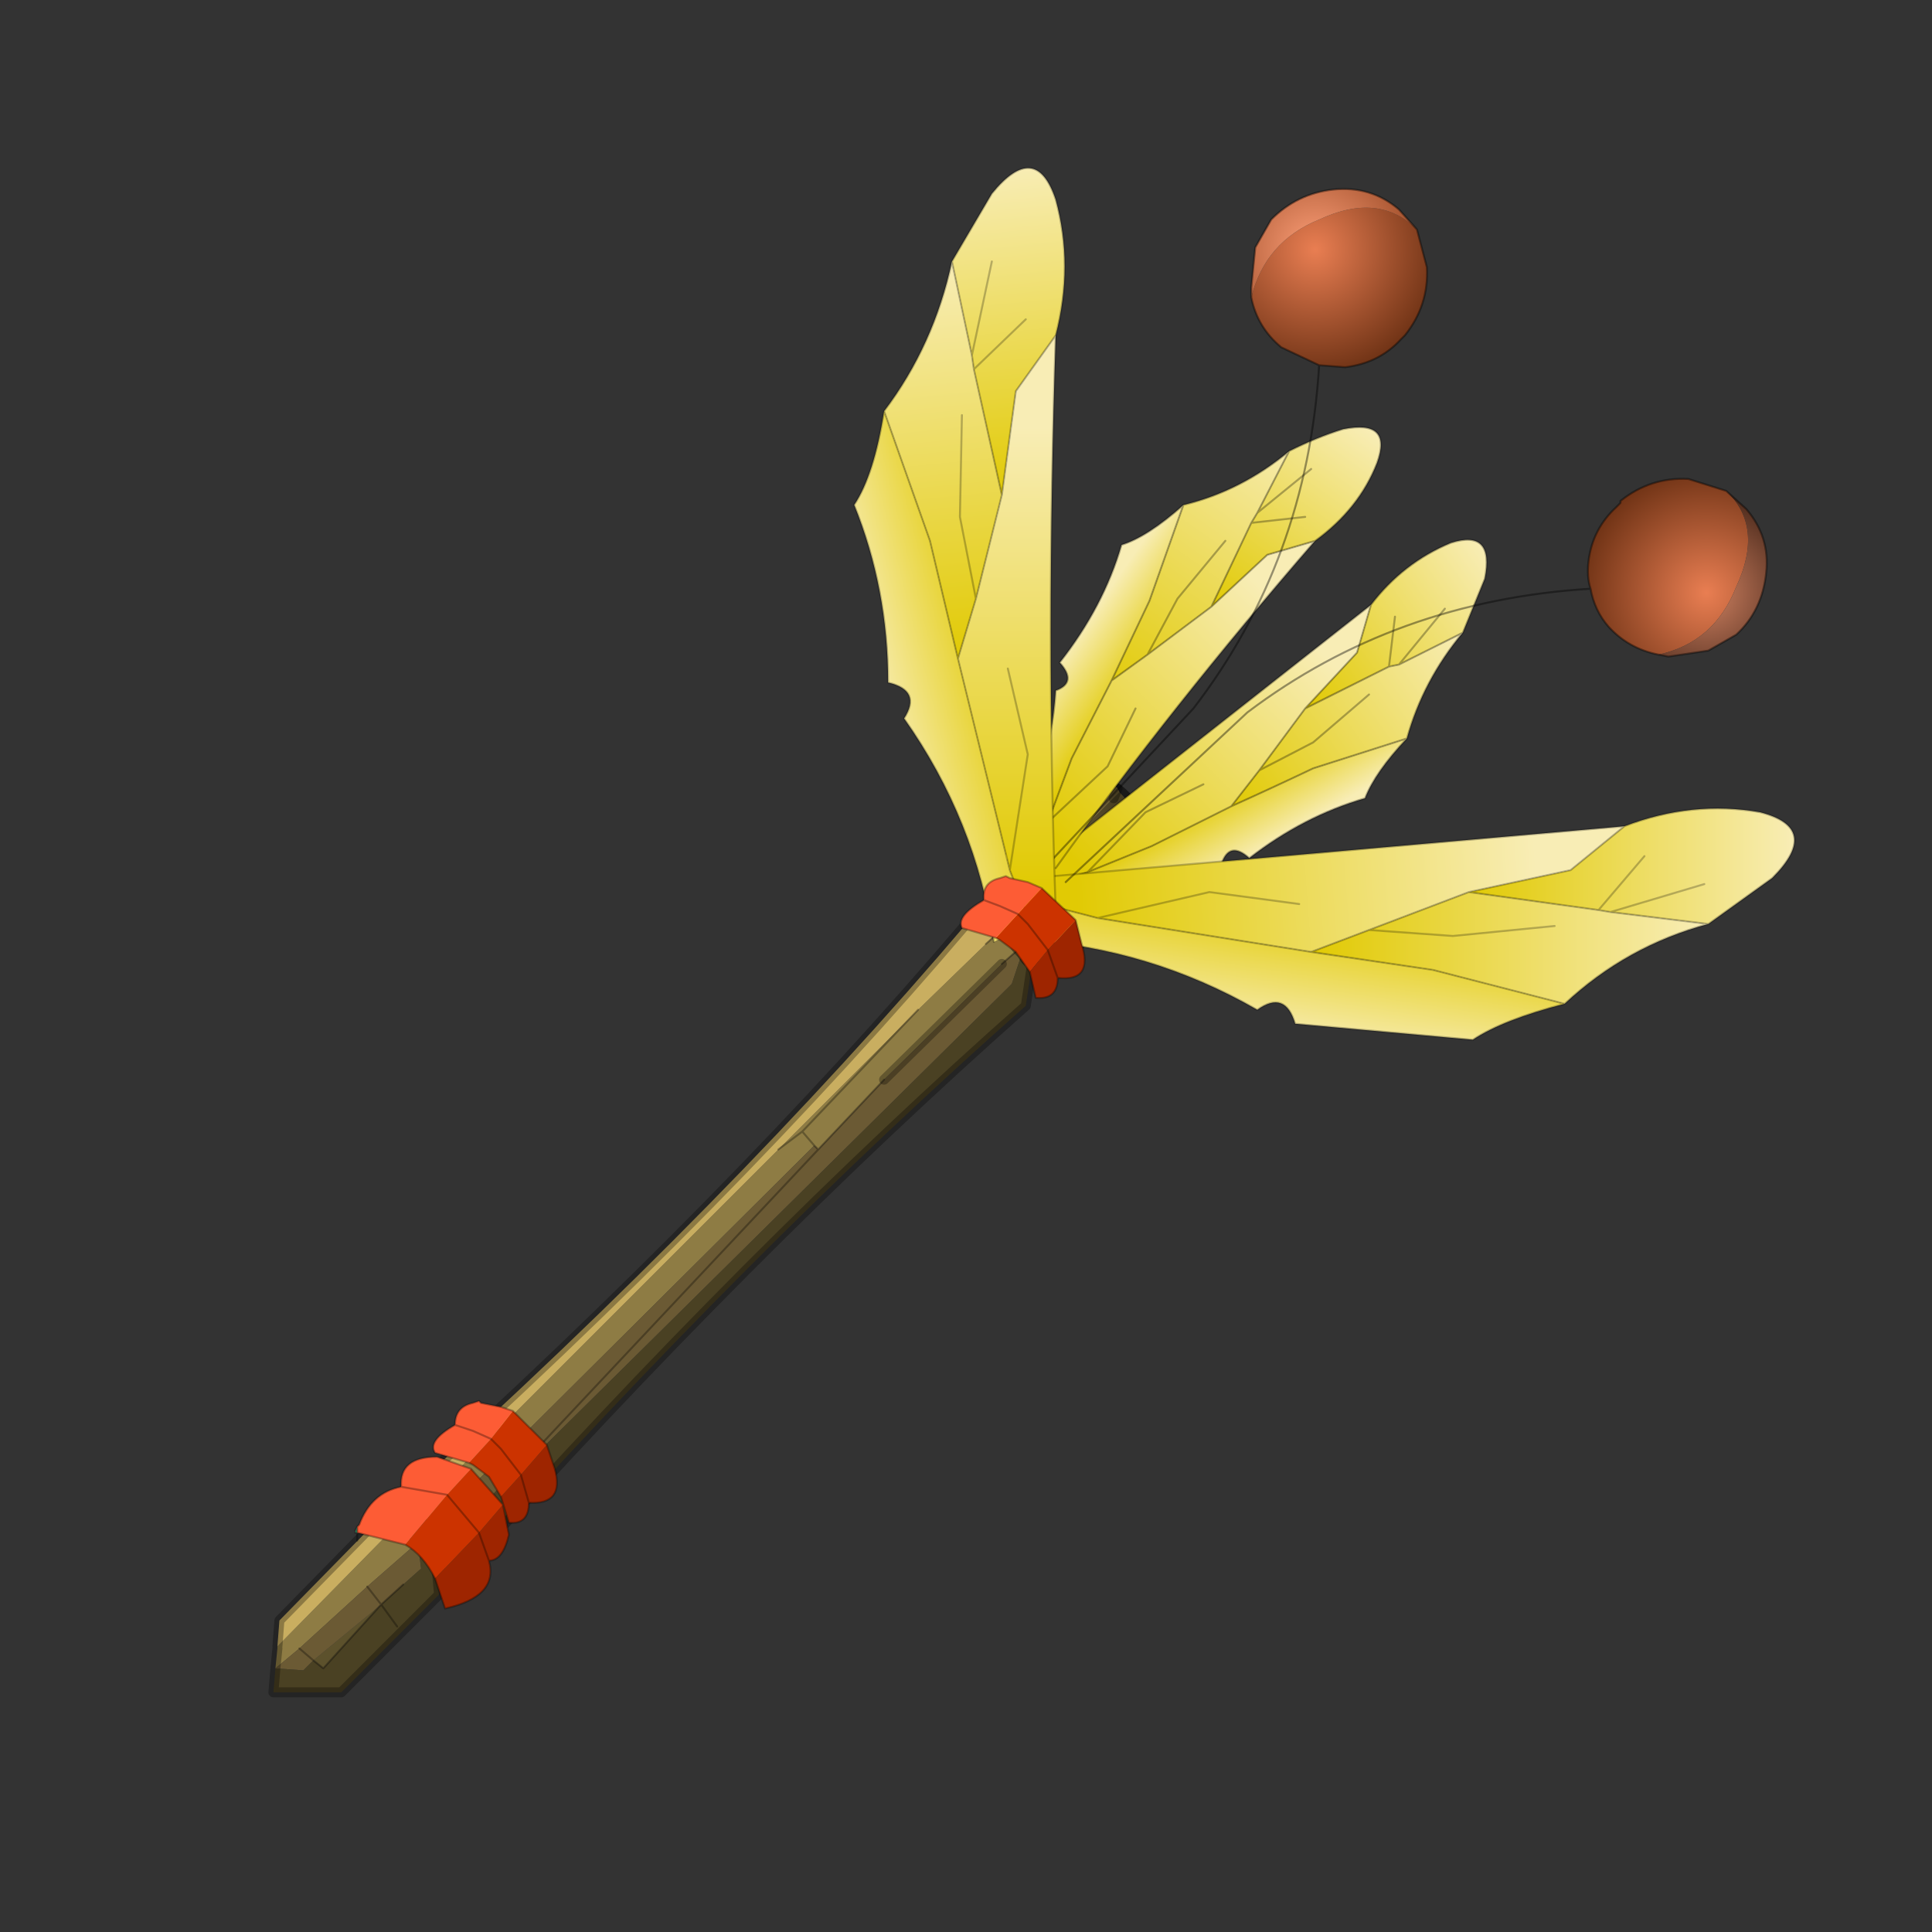 <?xml version="1.0" encoding="UTF-8" standalone="no"?>
<svg xmlns:xlink="http://www.w3.org/1999/xlink" height="440.0px" width="440.0px" xmlns="http://www.w3.org/2000/svg">
  <rect width="100%" height="100%" fill="#333333" stroke="none"/>
  <g transform="matrix(10.0, 0.0, 0.0, 10.0, 0.0, 0.0)">
    <use height="44.0" transform="matrix(0.909, 0.0, 0.0, 0.909, 2.0, 2.0)" width="44.0" xlink:href="#sprite0"/>
  </g>
  <defs>
    <g id="sprite0" transform="matrix(1.0, 0.0, 0.0, 1.0, 0.0, 0.0)">
      <use height="44.0" transform="matrix(1.0, 0.0, 0.0, 1.0, 0.0, 0.0)" width="44.0" xlink:href="#shape0"/>
    </g>
    <g id="shape0" transform="matrix(1.0, 0.0, 0.0, 1.0, 0.0, 0.0)">
      <path d="M44.0 44.0 L0.0 44.0 0.0 0.0 44.0 0.0 44.0 44.0" fill="#43adca" fill-opacity="0.0" fill-rule="evenodd" stroke="none"/>
      <path d="M4.7 39.6 L4.75 39.1 4.75 39.05 7.75 36.0 8.2 36.5 7.0 37.55 5.3 39.1 4.7 39.6 M25.85 17.65 L26.45 18.3 25.9 18.8 23.65 20.7 23.5 20.55 23.25 20.25 25.7 17.8 25.85 17.65 M22.9 21.05 L22.95 21.1 22.9 21.1 22.5 21.45 22.9 21.1 22.95 21.1 23.3 21.6 22.9 21.95 19.95 24.85 18.3 26.6 18.2 26.5 17.9 26.15 20.8 23.1 17.9 26.15 18.2 26.5 8.65 36.0 8.25 35.65 17.3 26.6 20.8 23.1 22.5 21.45 22.9 21.05 22.9 21.1 22.9 21.05 M23.4 21.7 L23.3 21.6 23.3 21.55 23.4 21.7 M17.9 26.15 L17.3 26.6 17.9 26.15" fill="#8e7c44" fill-rule="evenodd" stroke="none"/>
      <path d="M22.75 20.9 L22.9 20.0 23.0 19.9 23.25 20.25 23.5 20.55 23.65 20.7 23.95 21.05 23.3 21.55 23.3 21.6 22.95 21.1 22.9 21.05 22.85 20.9 22.75 20.9 M26.45 18.3 L26.8 18.7 26.85 18.8 26.8 18.75 26.8 18.7 26.8 18.75 26.45 18.35 25.9 18.8 26.45 18.3 M23.5 20.55 L22.95 21.1 23.5 20.55 M23.4 21.7 L23.5 21.85 23.4 21.7 M7.35 38.0 L5.9 39.6 5.65 39.4 7.35 38.0" fill="#5c512c" fill-rule="evenodd" stroke="none"/>
      <path d="M26.8 18.75 L26.85 18.8 26.75 18.9 26.8 18.8 26.8 18.75 26.8 18.8 26.75 18.9 24.95 20.2 24.25 20.8 24.2 20.85 24.0 21.0 23.95 21.05 23.65 20.7 25.9 18.8 26.45 18.35 26.8 18.75 M18.2 26.5 L18.3 26.6 19.95 24.85 22.9 21.95 23.3 21.6 23.4 21.7 23.15 22.45 9.7 35.75 9.0 36.4 8.65 36.0 18.2 26.5 M7.35 38.0 L5.65 39.4 5.3 39.1 5.65 39.4 5.4 39.65 4.7 39.6 5.3 39.1 7.0 37.55 8.2 36.5 8.3 36.6 8.3 36.7 8.35 37.1 7.9 37.5 7.35 38.0 7.0 37.55 7.35 38.0 M18.3 26.6 L9.7 35.75 18.3 26.6" fill="#6b5a34" fill-rule="evenodd" stroke="none"/>
      <path d="M26.85 18.8 L27.25 19.2 24.3 22.0 23.65 22.0 23.5 23.0 Q16.6 29.1 9.3 37.25 L8.8 37.2 8.75 37.15 8.75 37.2 8.8 37.75 6.35 40.2 4.65 40.2 4.7 39.6 5.4 39.65 5.65 39.4 5.9 39.6 7.35 38.0 7.75 38.55 7.35 38.0 7.9 37.5 8.35 37.1 8.3 36.7 8.3 36.6 8.2 36.5 7.75 36.0 7.8 35.85 7.8 35.4 7.9 35.3 8.25 35.65 8.65 36.0 9.0 36.4 9.7 35.75 23.15 22.45 23.4 21.7 23.3 21.55 23.95 21.05 24.0 21.0 24.2 20.85 24.25 20.8 24.95 20.2 26.75 18.9 26.85 18.8 M23.5 21.85 L23.4 21.7 23.5 21.85 23.65 21.95 23.5 21.85 M23.65 22.0 L23.65 21.95 23.65 22.0 M8.3 36.7 L8.75 37.15 8.3 36.7" fill="#4a4123" fill-rule="evenodd" stroke="none"/>
      <path d="M4.75 39.05 L4.8 38.4 7.25 35.9 7.75 36.0 4.75 39.05 M7.9 35.3 Q16.1 27.9 22.05 20.9 L22.75 20.9 22.85 20.9 22.9 21.05 22.5 21.45 20.8 23.1 17.3 26.6 8.25 35.65 7.9 35.3 M23.0 19.9 L25.15 17.65 25.55 17.3 25.8 17.55 25.85 17.65 25.7 17.8 23.25 20.25 23.0 19.9 M25.8 17.55 L25.7 17.8 25.8 17.55" fill="#c9ae60" fill-rule="evenodd" stroke="none"/>
      <path d="M27.25 19.2 L24.3 22.0 23.65 22.0 23.5 23.0 Q16.6 29.1 9.3 37.25 L8.8 37.2 M8.75 37.2 L8.8 37.75 6.35 40.2 4.65 40.2 4.7 39.6 4.75 39.1 M4.75 39.05 L4.8 38.4 7.25 35.9 7.75 36.0 M7.8 35.85 L7.8 35.4 7.9 35.3 Q16.1 27.9 22.05 20.9 L22.75 20.9 22.9 20.0 23.0 19.9 25.15 17.65 M26.8 18.75 L26.8 18.8 26.75 18.9 M26.8 18.7 L26.8 18.75 M25.7 17.8 L25.8 17.55 M22.85 20.9 L22.9 21.05 22.95 21.1 M19.95 24.85 L22.9 21.95 M23.3 21.6 L22.95 21.1 M23.4 21.7 L23.5 21.85 23.65 21.95 M23.3 21.6 L23.4 21.7" fill="none" stroke="#000000" stroke-linecap="round" stroke-linejoin="round" stroke-opacity="0.302" stroke-width="0.25"/>
      <path d="M8.8 37.2 L8.75 37.15 8.75 37.2 M25.15 17.65 L25.55 17.3 M23.95 21.05 L24.0 21.0 24.2 20.85 24.25 20.8 24.95 20.2 M22.95 21.1 L23.5 20.55 M22.95 21.1 L22.9 21.1 22.5 21.45 M20.8 23.1 L17.9 26.15 18.2 26.5 18.3 26.6 19.95 24.85 M22.9 21.95 L23.3 21.6 M22.9 21.1 L22.9 21.05 M23.5 21.85 L23.4 21.7 23.3 21.55 23.95 21.05 M23.65 21.95 L23.65 22.0 M23.3 21.55 L23.3 21.6 M17.3 26.6 L17.9 26.15 M22.75 20.9 L22.85 20.9 M5.65 39.4 L5.9 39.6 7.35 38.0 7.75 38.55 M5.65 39.4 L5.3 39.1 M8.3 36.6 L8.2 36.5 7.75 36.0 M7.0 37.55 L7.35 38.0 7.9 37.5 M8.75 37.15 L8.3 36.7 M9.7 35.75 L18.3 26.6" fill="none" stroke="#000000" stroke-linecap="round" stroke-linejoin="round" stroke-opacity="0.302" stroke-width="0.05"/>
      <path d="M22.85 20.85 L22.85 19.9 23.85 18.95 25.5 17.45 25.55 17.4 25.6 17.35 25.65 17.35 25.75 17.4 Q26.1 17.5 27.3 19.15 L24.35 22.0 23.65 22.0 23.65 22.15 23.65 22.7 19.95 26.25 18.05 25.4 22.1 20.85 22.85 20.85 M25.8 17.2 L25.85 17.15 25.9 17.1 25.85 17.2 25.8 17.2" fill="url(#gradient0)" fill-rule="evenodd" stroke="none"/>
      <path d="M32.15 12.95 L31.8 14.15 30.5 15.55 29.35 17.1 28.65 18.0 26.65 19.0 25.05 19.65 24.1 19.95 23.95 19.4 32.15 12.95 M27.95 17.45 L26.5 18.15 25.05 19.65 26.5 18.15 27.95 17.45" fill="url(#gradient1)" fill-rule="evenodd" stroke="none"/>
      <path d="M30.5 15.55 L31.8 14.15 32.15 12.95 Q32.95 11.9 34.15 11.4 35.25 11.05 35.0 12.3 L34.45 13.65 32.85 14.45 32.6 14.5 30.5 15.55 M32.75 13.25 L32.6 14.5 32.75 13.25 M34.0 13.05 L32.85 14.45 34.0 13.05" fill="url(#gradient2)" fill-rule="evenodd" stroke="none"/>
      <path d="M30.5 15.55 L32.6 14.5 32.85 14.45 34.45 13.65 Q33.45 14.85 33.05 16.3 L30.7 17.05 Q29.65 17.55 28.65 18.0 L29.35 17.1 30.7 16.4 32.1 15.2 30.7 16.4 29.35 17.1 30.5 15.55" fill="url(#gradient3)" fill-rule="evenodd" stroke="none"/>
      <path d="M33.05 16.3 Q32.25 17.15 32.0 17.8 30.45 18.25 29.1 19.3 28.6 18.85 28.4 19.45 26.15 19.6 24.15 20.7 L24.1 19.95 25.05 19.65 26.65 19.0 28.65 18.0 Q29.65 17.55 30.7 17.05 L33.05 16.3" fill="url(#gradient4)" fill-rule="evenodd" stroke="none"/>
      <path d="M32.15 12.95 L31.8 14.15 30.5 15.55 32.6 14.5 32.75 13.25 M32.6 14.5 L32.85 14.45 34.0 13.05 M32.15 12.95 Q32.95 11.9 34.15 11.4 35.25 11.05 35.0 12.3 L34.45 13.65 Q33.45 14.85 33.05 16.3 32.25 17.15 32.0 17.8 30.45 18.25 29.1 19.3 28.6 18.85 28.4 19.45 26.15 19.6 24.15 20.7 M23.95 19.4 L32.15 12.95 M32.85 14.45 L34.45 13.65 M33.05 16.3 L30.7 17.05 Q29.65 17.55 28.65 18.0 L26.65 19.0 25.05 19.65 24.1 19.95 M25.05 19.65 L26.5 18.15 27.95 17.45 M29.35 17.1 L28.65 18.0 M29.35 17.1 L30.7 16.4 32.1 15.2 M30.5 15.55 L29.35 17.1" fill="none" stroke="#000000" stroke-linecap="round" stroke-linejoin="round" stroke-opacity="0.302" stroke-width="0.05"/>
      <path d="M40.6 20.95 L38.15 20.65 37.85 20.6 34.6 20.15 37.15 19.6 38.5 18.5 Q40.2 17.85 41.9 18.15 43.45 18.55 42.2 19.8 L40.6 20.95 M39.0 19.25 L37.85 20.6 39.0 19.25 M40.5 19.95 L38.15 20.65 40.5 19.95" fill="url(#gradient5)" fill-rule="evenodd" stroke="none"/>
      <path d="M38.15 20.65 L40.6 20.95 Q38.55 21.5 37.0 22.95 L33.7 22.1 30.65 21.65 32.1 21.1 34.6 20.15 37.85 20.6 38.15 20.65 M36.75 21.0 L34.2 21.25 32.1 21.1 34.2 21.25 36.75 21.0" fill="url(#gradient6)" fill-rule="evenodd" stroke="none"/>
      <path d="M38.5 18.5 L37.15 19.6 34.6 20.15 32.1 21.1 30.65 21.65 25.3 20.8 23.95 20.45 24.2 19.75 38.5 18.5 M30.35 20.45 L28.1 20.15 25.3 20.8 28.1 20.15 30.35 20.45" fill="url(#gradient7)" fill-rule="evenodd" stroke="none"/>
      <path d="M37.0 22.95 Q35.45 23.35 34.7 23.85 L30.25 23.45 Q30.0 22.6 29.3 23.1 26.6 21.55 23.5 21.35 L23.95 20.45 25.3 20.8 30.65 21.65 33.7 22.1 37.0 22.95" fill="url(#gradient8)" fill-rule="evenodd" stroke="none"/>
      <path d="M38.15 20.65 L40.6 20.95 42.2 19.8 Q43.45 18.55 41.9 18.15 40.2 17.85 38.5 18.5 L37.15 19.6 34.6 20.15 37.85 20.6 39.0 19.25 M40.6 20.95 Q38.55 21.5 37.0 22.95 35.45 23.35 34.7 23.85 L30.25 23.45 Q30.0 22.6 29.3 23.1 26.6 21.55 23.5 21.35 M24.2 19.75 L38.5 18.5 M37.85 20.6 L38.15 20.65 40.5 19.95 M37.0 22.95 L33.7 22.1 30.65 21.65 25.3 20.8 23.95 20.45 M30.65 21.65 L32.1 21.1 34.6 20.15 M32.1 21.1 L34.2 21.25 36.75 21.0 M25.3 20.8 L28.1 20.15 30.35 20.45" fill="none" stroke="#000000" stroke-linecap="round" stroke-linejoin="round" stroke-opacity="0.251" stroke-width="0.05"/>
      <path d="M30.75 11.35 L29.55 11.7 28.15 13.0 26.55 14.2 25.65 14.85 24.65 16.8 24.05 18.4 23.7 19.4 24.25 19.55 Q27.15 15.5 30.75 11.35 M26.25 15.55 L25.55 17.0 24.05 18.4 25.55 17.0 26.25 15.55" fill="url(#gradient9)" fill-rule="evenodd" stroke="none"/>
      <path d="M28.15 13.0 L29.55 11.7 30.75 11.35 Q31.85 10.55 32.3 9.4 32.7 8.3 31.45 8.55 30.8 8.75 30.1 9.1 L29.3 10.65 29.15 10.9 28.15 13.0 M30.5 10.75 L29.15 10.9 30.5 10.75 M30.65 9.55 L29.3 10.65 30.65 9.55" fill="url(#gradient10)" fill-rule="evenodd" stroke="none"/>
      <path d="M28.15 13.0 L29.15 10.9 29.3 10.65 30.1 9.1 Q28.9 10.1 27.45 10.45 L26.6 12.85 25.65 14.85 26.55 14.2 28.15 13.0 M28.5 11.35 L27.3 12.8 26.55 14.2 27.3 12.8 28.5 11.35" fill="url(#gradient11)" fill-rule="evenodd" stroke="none"/>
      <path d="M27.45 10.45 Q26.55 11.25 25.9 11.45 25.45 13.0 24.35 14.4 24.8 14.9 24.25 15.1 24.1 17.35 22.95 19.3 L23.7 19.4 24.05 18.4 24.65 16.8 25.65 14.85 26.6 12.85 27.45 10.45" fill="url(#gradient12)" fill-rule="evenodd" stroke="none"/>
      <path d="M30.75 11.35 L29.55 11.7 28.15 13.0 29.15 10.9 30.5 10.75 M29.15 10.9 L29.3 10.65 30.65 9.55 M30.75 11.35 Q31.85 10.55 32.3 9.4 32.7 8.3 31.45 8.55 30.8 8.75 30.1 9.1 28.9 10.1 27.45 10.45 26.55 11.25 25.9 11.45 25.45 13.0 24.35 14.4 24.8 14.9 24.25 15.1 24.1 17.35 22.95 19.3 M24.25 19.55 Q27.15 15.5 30.75 11.35 M29.3 10.65 L30.1 9.1 M27.45 10.45 L26.6 12.85 25.65 14.85 24.65 16.8 24.05 18.4 23.7 19.4 M24.05 18.4 L25.55 17.0 26.25 15.55 M25.65 14.85 L26.55 14.2 28.15 13.0 M26.55 14.2 L27.3 12.8 28.5 11.35" fill="none" stroke="#000000" stroke-linecap="round" stroke-linejoin="round" stroke-opacity="0.302" stroke-width="0.05"/>
      <path d="M33.0 6.2 L32.95 6.2 33.0 6.2" fill="url(#gradient13)" fill-rule="evenodd" stroke="none"/>
      <path d="M33.3 3.55 L33.55 4.5 Q33.6 5.45 33.0 6.2 L32.9 6.3 Q32.35 6.9 31.5 7.0 L30.85 6.95 29.9 6.5 Q29.3 6.0 29.15 5.25 29.5 3.85 30.85 3.3 32.35 2.6 33.3 3.55 M33.0 6.2 L32.95 6.2 33.0 6.2" fill="url(#gradient14)" fill-rule="evenodd" stroke="none"/>
      <path d="M29.15 5.25 L29.15 5.0 29.25 4.0 29.65 3.3 Q30.3 2.65 31.2 2.55 32.15 2.45 32.85 3.05 L33.3 3.55 Q32.35 2.6 30.85 3.3 29.5 3.85 29.15 5.25" fill="url(#gradient15)" fill-rule="evenodd" stroke="none"/>
      <path d="M29.15 5.25 L29.15 5.0 29.25 4.0 29.65 3.3 Q30.3 2.65 31.2 2.55 32.15 2.45 32.85 3.05 L33.3 3.55 33.55 4.5 Q33.6 5.45 33.0 6.2 L32.9 6.3 Q32.35 6.9 31.5 7.0 L30.85 6.95 Q30.55 11.85 27.7 15.55 L23.45 20.1 M29.15 5.25 Q29.3 6.0 29.9 6.5 L30.85 6.95" fill="none" stroke="#000000" stroke-linecap="round" stroke-linejoin="round" stroke-opacity="0.4" stroke-width="0.05"/>
      <path d="M41.05 10.1 Q42.0 11.0 41.3 12.5 40.75 13.9 39.35 14.2 38.6 14.05 38.1 13.5 37.75 13.1 37.65 12.55 37.55 12.25 37.6 11.85 37.7 11.05 38.3 10.5 L38.4 10.4 38.4 10.35 Q39.15 9.75 40.1 9.8 L41.05 10.1" fill="url(#gradient16)" fill-rule="evenodd" stroke="none"/>
      <path d="M38.4 10.35 L38.4 10.4 38.4 10.35" fill="url(#gradient17)" fill-rule="evenodd" stroke="none"/>
      <path d="M39.35 14.2 Q40.75 13.9 41.3 12.5 42.0 11.0 41.05 10.1 L41.55 10.55 Q42.15 11.25 42.05 12.15 41.95 13.1 41.3 13.7 L40.6 14.1 39.6 14.25 39.35 14.2" fill="url(#gradient18)" fill-rule="evenodd" stroke="none"/>
      <path d="M39.35 14.2 L39.6 14.25 40.6 14.1 41.3 13.7 Q41.95 13.1 42.05 12.15 42.15 11.25 41.55 10.55 L41.05 10.1 40.1 9.8 Q39.15 9.75 38.4 10.35 L38.4 10.4 38.3 10.5 Q37.7 11.05 37.6 11.85 37.55 12.25 37.65 12.55 37.75 13.1 38.1 13.5 38.6 14.05 39.35 14.2 M37.65 12.55 Q32.75 12.85 29.05 15.65 L24.5 19.9" fill="none" stroke="#000000" stroke-linecap="round" stroke-linejoin="round" stroke-opacity="0.4" stroke-width="0.05"/>
      <path d="M23.5 5.8 L22.2 7.05 23.5 5.8 M22.65 4.35 L22.15 6.7 22.65 4.35 M22.9 10.2 L23.25 7.6 24.25 6.2 Q24.7 4.45 24.25 2.8 23.75 1.3 22.65 2.65 L21.65 4.35 22.15 6.7 22.2 7.05 22.9 10.2" fill="url(#gradient19)" fill-rule="evenodd" stroke="none"/>
      <path d="M22.9 10.2 L22.2 7.05 22.15 6.7 21.65 4.35 Q21.2 6.45 19.95 8.1 L21.1 11.35 21.8 14.3 22.25 12.8 22.9 10.2 M21.9 8.2 L21.85 10.75 22.25 12.8 21.85 10.75 21.9 8.2" fill="url(#gradient20)" fill-rule="evenodd" stroke="none"/>
      <path d="M24.25 6.2 L23.25 7.6 22.9 10.2 22.25 12.8 21.8 14.3 23.1 19.6 23.6 20.9 Q23.85 20.65 24.25 20.6 24.0 13.8 24.25 6.2 M23.05 14.55 L23.55 16.7 23.1 19.6 23.55 16.7 23.05 14.55" fill="url(#gradient21)" fill-rule="evenodd" stroke="none"/>
      <path d="M23.6 20.9 L23.1 19.6 21.8 14.3 21.1 11.35 19.95 8.1 Q19.7 9.7 19.2 10.45 20.05 12.55 20.05 14.9 20.9 15.1 20.45 15.8 22.25 18.35 22.7 21.4 L23.6 20.9" fill="url(#gradient22)" fill-rule="evenodd" stroke="none"/>
      <path d="M22.15 6.7 L22.65 4.35 M22.2 7.05 L23.5 5.8 M24.25 6.2 L23.25 7.6 22.9 10.2 22.2 7.05 22.15 6.7 21.65 4.35 22.65 2.65 Q23.75 1.3 24.25 2.8 24.7 4.45 24.25 6.2 24.0 13.8 24.25 20.6 M23.6 20.9 L23.1 19.6 23.55 16.7 23.05 14.55 M21.65 4.35 Q21.2 6.45 19.95 8.1 19.7 9.7 19.2 10.45 20.05 12.55 20.05 14.9 20.9 15.1 20.45 15.8 22.25 18.35 22.7 21.4 M22.9 10.2 L22.25 12.8 21.85 10.75 21.9 8.2 M22.25 12.8 L21.8 14.3 21.1 11.35 19.95 8.1 M21.8 14.3 L23.1 19.6" fill="none" stroke="#000000" stroke-linecap="round" stroke-linejoin="round" stroke-opacity="0.251" stroke-width="0.05"/>
      <path d="M6.75 36.2 L6.75 36.4 6.75 36.2 6.7 36.2 6.7 36.15 6.75 36.05 6.75 36.2" fill="#3a9467" fill-rule="evenodd" stroke="none"/>
      <path d="M23.9 20.05 L24.75 20.85 24.05 21.6 23.55 20.95 23.3 20.7 23.55 20.95 24.05 21.6 23.6 22.15 23.25 21.65 22.85 21.35 22.75 21.3 23.3 20.7 23.9 20.05 M10.65 33.15 L11.5 34.0 10.85 34.75 10.35 35.3 10.05 34.8 9.65 34.5 9.55 34.45 10.1 33.85 10.65 33.15 M10.85 34.75 L10.35 34.1 10.1 33.85 10.35 34.1 10.85 34.75 M9.6 34.6 L10.4 35.5 9.8 36.2 9.0 35.25 9.8 36.2 8.7 37.35 Q8.4 36.75 7.95 36.5 L9.0 35.25 9.6 34.6" fill="#cc3300" fill-rule="evenodd" stroke="none"/>
      <path d="M22.75 21.3 L21.9 21.05 Q21.75 20.75 22.45 20.35 22.4 19.9 22.85 19.8 L23.0 19.75 23.1 19.8 23.55 19.9 23.9 20.05 23.3 20.7 22.85 20.5 22.45 20.35 22.85 20.5 23.3 20.7 22.75 21.3 M9.55 34.45 L8.7 34.2 Q8.5 33.9 9.2 33.5 9.2 33.05 9.65 32.95 L9.8 32.9 9.85 32.95 10.35 33.05 10.65 33.15 10.1 33.85 9.55 34.45 M9.2 33.5 L9.65 33.65 10.1 33.85 9.65 33.65 9.2 33.5 M9.6 34.6 L9.0 35.25 7.85 35.05 Q7.8 34.3 8.75 34.3 L9.6 34.6 M7.95 36.5 L6.75 36.2 6.75 36.05 6.8 36.0 Q7.1 35.2 7.85 35.05 L9.0 35.25 7.95 36.5" fill="#fd5c35" fill-rule="evenodd" stroke="none"/>
      <path d="M24.75 20.85 L24.9 21.45 Q25.2 22.4 24.3 22.3 24.3 22.85 23.75 22.8 L23.6 22.15 24.05 21.6 24.75 20.85 M24.3 22.3 L24.05 21.6 24.3 22.3 M11.5 34.0 L11.7 34.6 Q11.95 35.5 11.05 35.45 11.05 36.0 10.55 35.95 L10.35 35.3 10.85 34.75 11.5 34.0 M10.85 34.75 L11.05 35.45 10.85 34.75 M9.8 36.2 L10.4 35.5 10.55 36.25 Q10.4 36.9 10.05 36.9 10.3 37.8 8.95 38.1 L8.7 37.35 9.8 36.2 10.05 36.9 9.8 36.2" fill="#9e2500" fill-rule="evenodd" stroke="none"/>
      <path d="M23.9 20.05 L24.75 20.85 24.9 21.45 Q25.2 22.4 24.3 22.3 24.3 22.85 23.75 22.8 L23.6 22.15 23.25 21.65 22.85 21.35 22.75 21.3 21.9 21.05 Q21.75 20.75 22.45 20.35 22.4 19.9 22.85 19.8 L23.0 19.75 23.1 19.8 23.55 19.9 23.9 20.05 M23.3 20.7 L23.55 20.95 24.05 21.6 24.3 22.3 M23.3 20.7 L22.85 20.5 22.45 20.35 M9.55 34.45 L8.7 34.2 Q8.5 33.9 9.2 33.5 9.2 33.05 9.65 32.95 L9.8 32.9 9.85 32.95 10.35 33.05 10.65 33.15 11.5 34.0 11.7 34.6 Q11.95 35.5 11.05 35.45 11.05 36.0 10.55 35.95 L10.35 35.3 10.05 34.8 9.65 34.5 9.55 34.45 M10.1 33.85 L9.65 33.65 9.2 33.5 M10.1 33.85 L10.35 34.1 10.85 34.75 M11.05 35.45 L10.85 34.75 M10.4 35.5 L9.6 34.6 M9.0 35.25 L9.8 36.2 M10.4 35.5 L10.55 36.25 Q10.4 36.9 10.05 36.9 10.3 37.8 8.95 38.1 L8.7 37.35 Q8.4 36.75 7.95 36.5 L6.75 36.2 6.7 36.2 M6.75 36.4 L6.75 36.2 6.75 36.05 6.8 36.0 Q7.1 35.2 7.85 35.05 7.8 34.3 8.75 34.3 L9.6 34.6 M6.7 36.15 L6.75 36.05 M10.05 36.9 L9.8 36.2 M9.0 35.25 L7.85 35.05" fill="none" stroke="#000000" stroke-linecap="round" stroke-linejoin="round" stroke-opacity="0.302" stroke-width="0.05"/>
    </g>
    <linearGradient gradientTransform="matrix(-0.002, 0.001, -7.0E-4, -9.0E-4, 24.4, 19.0)" gradientUnits="userSpaceOnUse" id="gradient0" spreadMethod="pad" x1="-819.2" x2="819.2">
      <stop offset="0.0" stop-color="#000000" stop-opacity="0.502"/>
      <stop offset="1.0" stop-color="#000000" stop-opacity="0.0"/>
    </linearGradient>
    <linearGradient gradientTransform="matrix(0.004, -0.003, 0.002, 0.002, 27.45, 16.4)" gradientUnits="userSpaceOnUse" id="gradient1" spreadMethod="pad" x1="-819.2" x2="819.2">
      <stop offset="0.0" stop-color="#e1ca04"/>
      <stop offset="1.0" stop-color="#f8edb5"/>
    </linearGradient>
    <linearGradient gradientTransform="matrix(0.003, -0.002, 7.0E-4, 0.001, 32.75, 13.5)" gradientUnits="userSpaceOnUse" id="gradient2" spreadMethod="pad" x1="-819.2" x2="819.2">
      <stop offset="0.0" stop-color="#e1ca04"/>
      <stop offset="1.0" stop-color="#f8edb5"/>
    </linearGradient>
    <linearGradient gradientTransform="matrix(0.004, -0.002, 7.0E-4, 0.001, 31.65, 16.0)" gradientUnits="userSpaceOnUse" id="gradient3" spreadMethod="pad" x1="-819.2" x2="819.2">
      <stop offset="0.0" stop-color="#e1ca04"/>
      <stop offset="1.0" stop-color="#f8edb5"/>
    </linearGradient>
    <linearGradient gradientTransform="matrix(5.0E-4, 0.001, -0.001, 6.0E-4, 28.65, 18.5)" gradientUnits="userSpaceOnUse" id="gradient4" spreadMethod="pad" x1="-819.2" x2="819.2">
      <stop offset="0.0" stop-color="#e1ca04"/>
      <stop offset="1.0" stop-color="#f8edb5"/>
    </linearGradient>
    <linearGradient gradientTransform="matrix(0.005, 0.0, 0.0, 0.002, 38.65, 19.55)" gradientUnits="userSpaceOnUse" id="gradient5" spreadMethod="pad" x1="-819.2" x2="819.2">
      <stop offset="0.0" stop-color="#e1ca04"/>
      <stop offset="1.0" stop-color="#f8edb5"/>
    </linearGradient>
    <linearGradient gradientTransform="matrix(0.006, 0.0, 0.0, 0.002, 35.6, 21.55)" gradientUnits="userSpaceOnUse" id="gradient6" spreadMethod="pad" x1="-819.2" x2="819.2">
      <stop offset="0.0" stop-color="#e1ca04"/>
      <stop offset="1.0" stop-color="#f8edb5"/>
    </linearGradient>
    <linearGradient gradientTransform="matrix(0.007, -9.0E-4, 3.0E-4, 0.004, 30.45, 18.9)" gradientUnits="userSpaceOnUse" id="gradient7" spreadMethod="pad" x1="-819.2" x2="819.2">
      <stop offset="0.0" stop-color="#e1ca04"/>
      <stop offset="1.0" stop-color="#f8edb5"/>
    </linearGradient>
    <linearGradient gradientTransform="matrix(-3.0E-4, 0.002, -0.002, -3.0E-4, 30.25, 22.2)" gradientUnits="userSpaceOnUse" id="gradient8" spreadMethod="pad" x1="-819.2" x2="819.2">
      <stop offset="0.0" stop-color="#e1ca04"/>
      <stop offset="1.0" stop-color="#f8edb5"/>
    </linearGradient>
    <linearGradient gradientTransform="matrix(0.003, -0.004, -0.002, -0.002, 27.25, 16.05)" gradientUnits="userSpaceOnUse" id="gradient9" spreadMethod="pad" x1="-819.2" x2="819.2">
      <stop offset="0.0" stop-color="#e1ca04"/>
      <stop offset="1.0" stop-color="#f8edb5"/>
    </linearGradient>
    <linearGradient gradientTransform="matrix(0.002, -0.003, -0.001, -7.0E-4, 30.15, 10.8)" gradientUnits="userSpaceOnUse" id="gradient10" spreadMethod="pad" x1="-819.2" x2="819.2">
      <stop offset="0.0" stop-color="#e1ca04"/>
      <stop offset="1.0" stop-color="#f8edb5"/>
    </linearGradient>
    <linearGradient gradientTransform="matrix(0.003, -0.004, -0.001, -7.0E-4, 27.7, 11.85)" gradientUnits="userSpaceOnUse" id="gradient11" spreadMethod="pad" x1="-819.2" x2="819.2">
      <stop offset="0.0" stop-color="#e1ca04"/>
      <stop offset="1.0" stop-color="#f8edb5"/>
    </linearGradient>
    <linearGradient gradientTransform="matrix(-0.001, -6.0E-4, -7.0E-4, 0.001, 25.15, 14.85)" gradientUnits="userSpaceOnUse" id="gradient12" spreadMethod="pad" x1="-819.2" x2="819.2">
      <stop offset="0.0" stop-color="#e1ca04"/>
      <stop offset="1.0" stop-color="#f8edb5"/>
    </linearGradient>
    <linearGradient gradientTransform="matrix(6.0E-4, 0.002, -0.003, 0.001, 31.45, 5.1)" gradientUnits="userSpaceOnUse" id="gradient13" spreadMethod="pad" x1="-819.2" x2="819.2">
      <stop offset="0.0" stop-color="#993300"/>
      <stop offset="1.0" stop-color="#f8edb5"/>
    </linearGradient>
    <radialGradient cx="0" cy="0" gradientTransform="matrix(0.004, 0.0, 0.0, 0.004, 30.75, 4.05)" gradientUnits="userSpaceOnUse" id="gradient14" r="819.2" spreadMethod="pad">
      <stop offset="0.0" stop-color="#e97e52"/>
      <stop offset="1.0" stop-color="#6b3013"/>
    </radialGradient>
    <radialGradient cx="0" cy="0" gradientTransform="matrix(0.004, 0.0, 0.0, 0.004, 30.75, 4.05)" gradientUnits="userSpaceOnUse" id="gradient15" r="819.2" spreadMethod="pad">
      <stop offset="0.0" stop-color="#fe9f78"/>
      <stop offset="1.0" stop-color="#8a3c18"/>
    </radialGradient>
    <radialGradient cx="0" cy="0" gradientTransform="matrix(0.0, -0.004, -0.004, 0.0, 40.55, 12.65)" gradientUnits="userSpaceOnUse" id="gradient16" r="819.2" spreadMethod="pad">
      <stop offset="0.0" stop-color="#e97e52"/>
      <stop offset="1.0" stop-color="#6b3013"/>
    </radialGradient>
    <linearGradient gradientTransform="matrix(-0.002, -6.0E-4, -0.001, 0.003, 39.5, 11.9)" gradientUnits="userSpaceOnUse" id="gradient17" spreadMethod="pad" x1="-819.2" x2="819.2">
      <stop offset="0.0" stop-color="#993300"/>
      <stop offset="1.0" stop-color="#f8edb5"/>
    </linearGradient>
    <radialGradient cx="0" cy="0" gradientTransform="matrix(0.0, -0.004, -0.004, 0.0, 40.55, 12.65)" gradientUnits="userSpaceOnUse" id="gradient18" r="819.2" spreadMethod="pad">
      <stop offset="0.0" stop-color="#cf8161"/>
      <stop offset="1.0" stop-color="#240f06"/>
    </radialGradient>
    <linearGradient gradientTransform="matrix(-4.0E-4, -0.005, -0.002, 2.0E-4, 23.2, 6.1)" gradientUnits="userSpaceOnUse" id="gradient19" spreadMethod="pad" x1="-819.2" x2="819.2">
      <stop offset="0.0" stop-color="#e1ca04"/>
      <stop offset="1.0" stop-color="#f8edb5"/>
    </linearGradient>
    <linearGradient gradientTransform="matrix(-5.0E-4, -0.006, -0.002, 2.0E-4, 21.45, 9.4)" gradientUnits="userSpaceOnUse" id="gradient20" spreadMethod="pad" x1="-819.2" x2="819.2">
      <stop offset="0.0" stop-color="#e1ca04"/>
      <stop offset="1.0" stop-color="#f8edb5"/>
    </linearGradient>
    <linearGradient gradientTransform="matrix(3.0E-4, -0.007, -0.004, 0.0, 24.55, 14.25)" gradientUnits="userSpaceOnUse" id="gradient21" spreadMethod="pad" x1="-819.2" x2="819.2">
      <stop offset="0.0" stop-color="#e1ca04"/>
      <stop offset="1.0" stop-color="#f8edb5"/>
    </linearGradient>
    <linearGradient gradientTransform="matrix(-0.002, 4.0E-4, 5.0E-4, 0.002, 21.3, 14.75)" gradientUnits="userSpaceOnUse" id="gradient22" spreadMethod="pad" x1="-819.2" x2="819.2">
      <stop offset="0.0" stop-color="#e1ca04"/>
      <stop offset="1.0" stop-color="#f8edb5"/>
    </linearGradient>
  </defs>
</svg>
